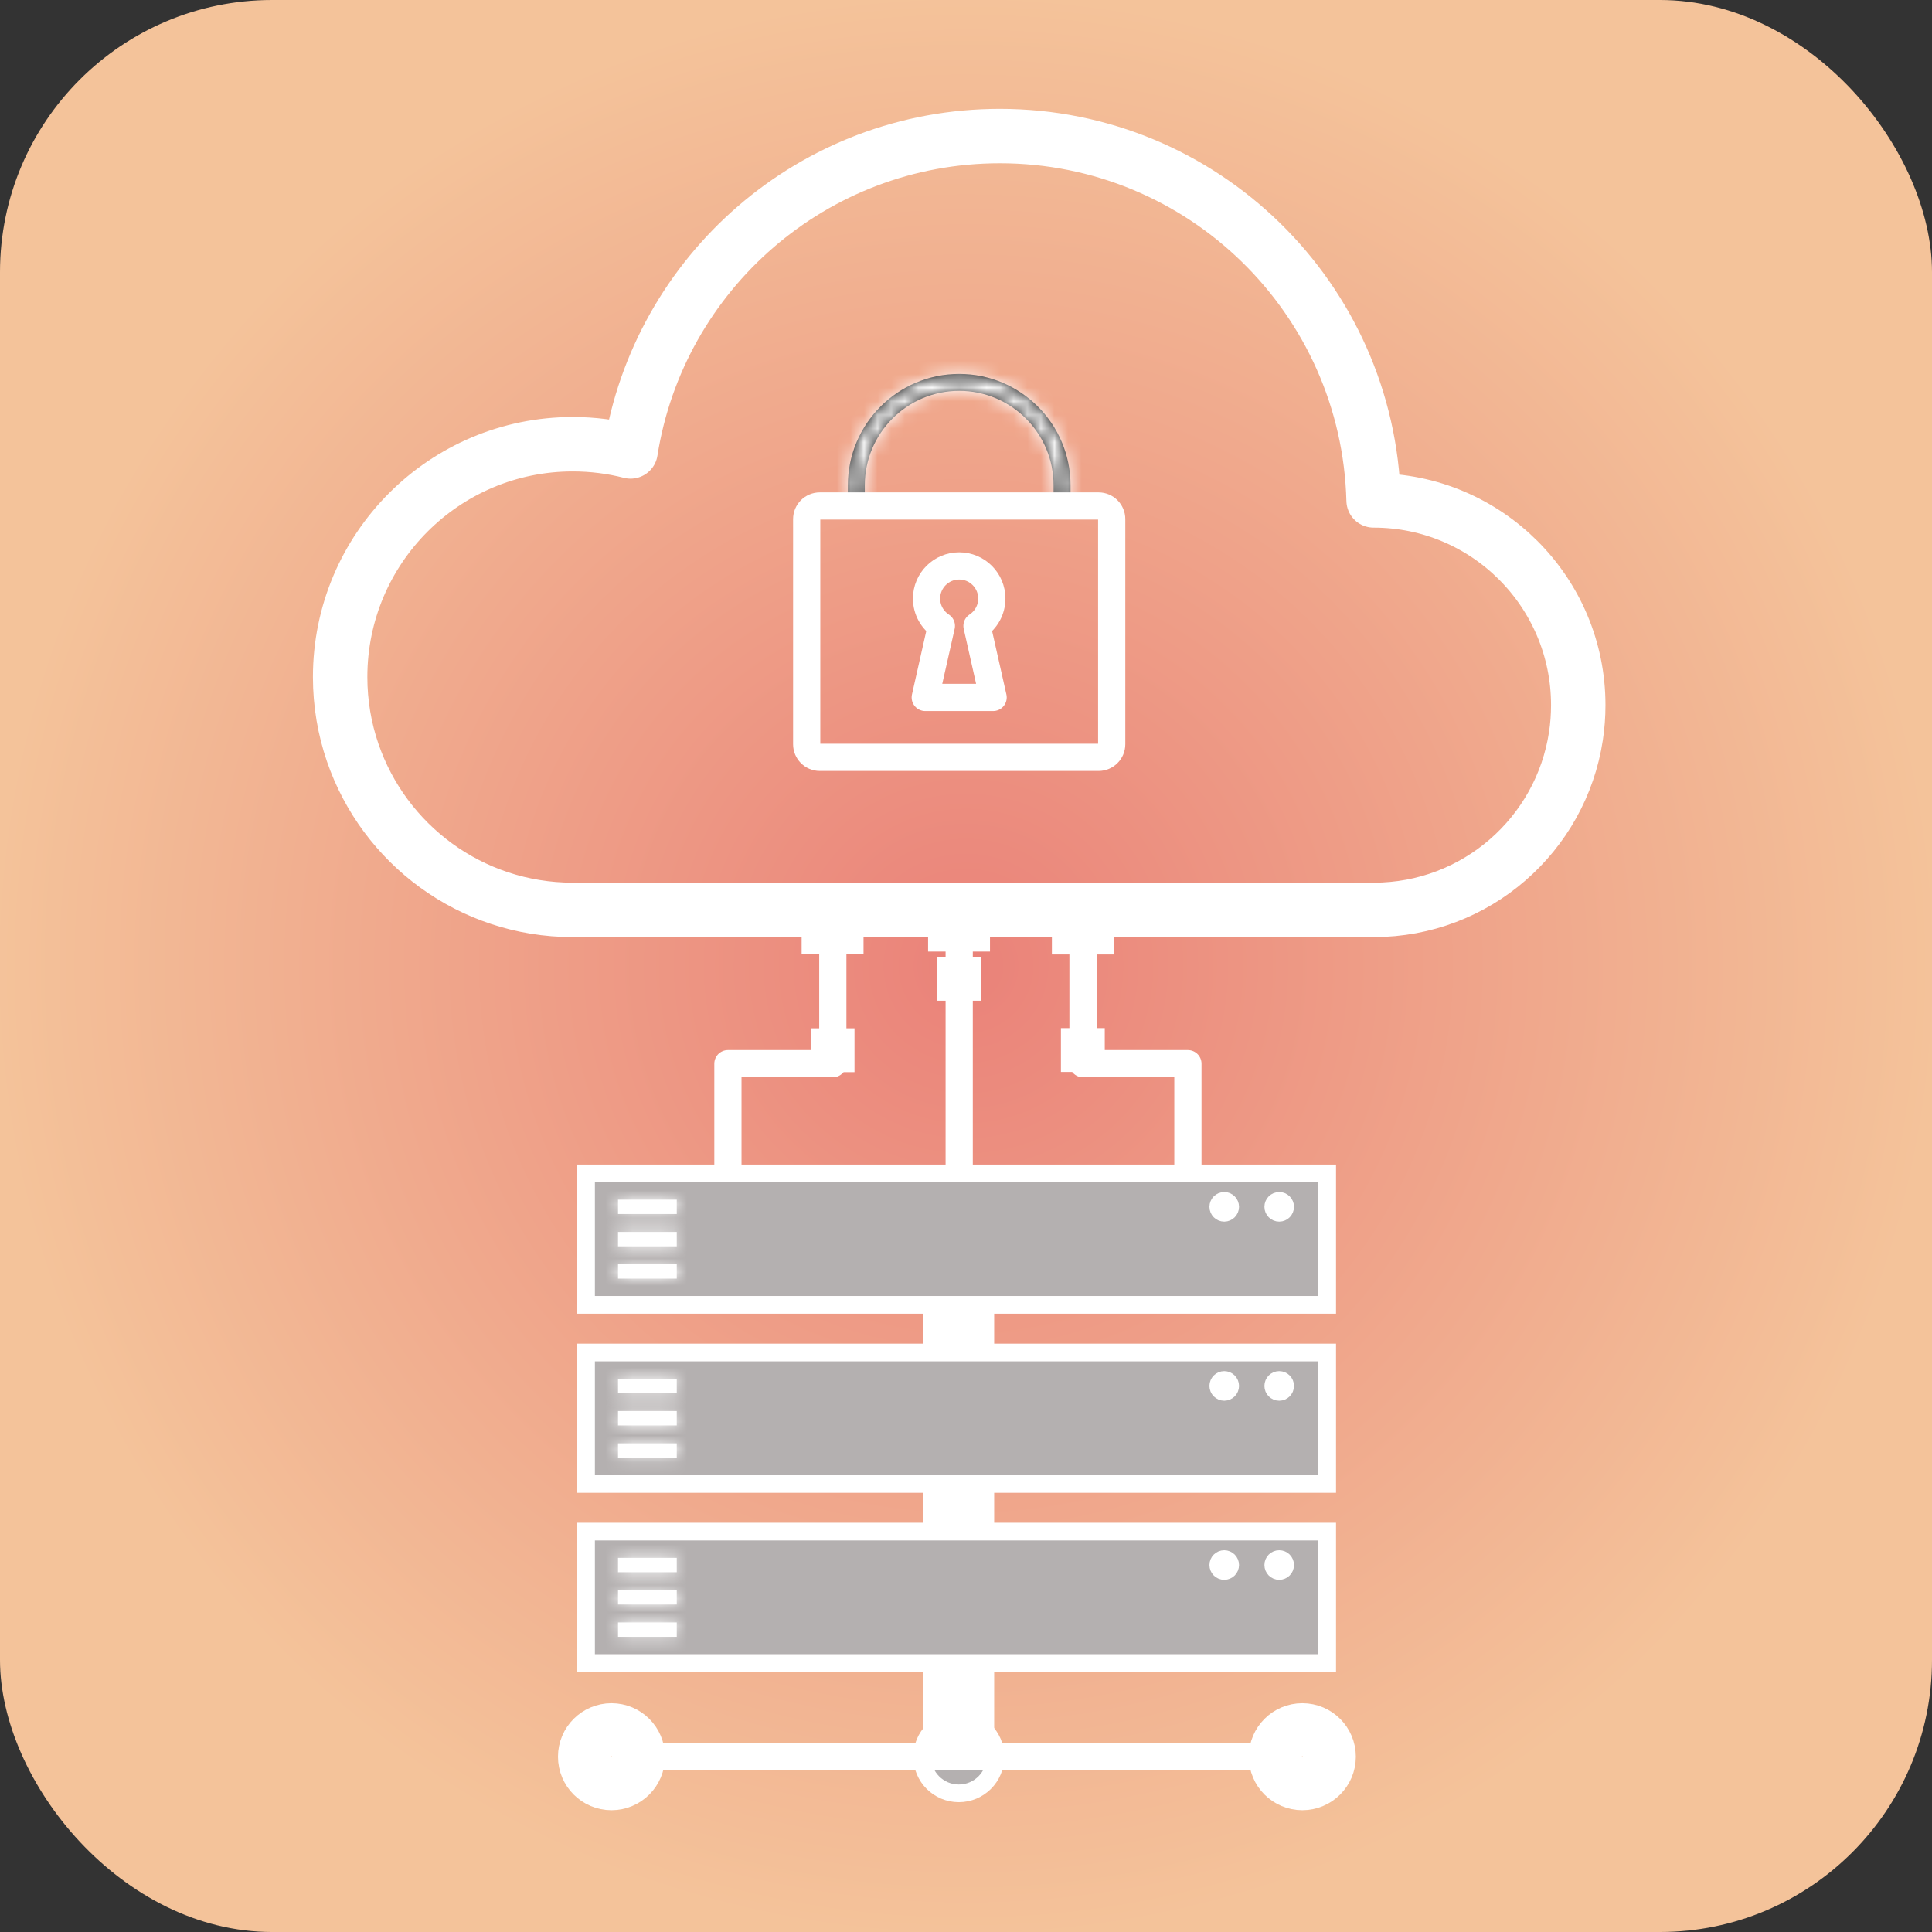 <svg width="142" height="142" viewBox="0 0 142 142" fill="none" xmlns="http://www.w3.org/2000/svg">
<rect x="0" y="0" width="142" height="142" fill="#333333" stroke="none"/>
<g id="Frame 16">
<rect width="142" height="142" rx="20" fill="url(#paint0_radial_88_236)"/>
<g id="Group">
<g id="Group_2">
<g id="Group_3">
<path id="Vector" d="M62.253 76.132V78.25H60.135V76.132H62.253Z" fill="black" stroke="white" stroke-width="1.105"/>
</g>
</g>
<g id="Group_4">
<g id="Group_5">
<path id="Vector_2" d="M71.547 70.881V72.999H69.429V70.881H71.547Z" fill="black" stroke="white" stroke-width="1.105"/>
</g>
</g>
<g id="Group_6">
<g id="Group_7">
<path id="Vector_3" d="M80.647 76.118V78.236H78.529V76.118H80.647Z" fill="black" stroke="white" stroke-width="1.105"/>
</g>
</g>
<g id="Group_8">
<g id="Group_9">
<path id="Vector_4" d="M62.963 68.742V69.642H59.424V68.742H62.963Z" fill="black" stroke="white" stroke-width="1.011"/>
</g>
</g>
<g id="Group_10">
<g id="Group_11">
<path id="Vector_5" d="M81.358 68.747V69.647H77.819V68.747H81.358Z" fill="black" stroke="white" stroke-width="1.011"/>
</g>
</g>
<g id="Group_12">
<g id="Group_13">
<path id="Vector_6" d="M72.258 68.535V69.435H68.719V68.535H72.258Z" fill="black" stroke="white" stroke-width="1.011"/>
</g>
</g>
<g id="Group_14">
<g id="Group_15">
<path id="Vector_7" d="M79.6 67.311V78.181H87.31V86.615" stroke="white" stroke-width="2" stroke-linejoin="round"/>
</g>
</g>
<g id="Group_16">
<g id="Group_17">
<path id="Vector_8" d="M70.5 66.875V89.228" stroke="white" stroke-width="2" stroke-miterlimit="10"/>
</g>
</g>
<g id="Group_18">
<g id="Group_19">
<path id="Vector_9" d="M61.211 67.311V78.181H53.501V86.615" stroke="white" stroke-width="2" stroke-linejoin="round"/>
</g>
</g>
<g id="Group_20">
<g id="Group_21">
<path id="Vector_10" d="M116 51.826C116 52.602 115.943 53.363 115.829 54.105C114.733 61.335 108.497 66.876 100.968 66.876H42.096C34.596 66.876 28.226 62.041 25.922 55.316C25.325 53.576 25 51.706 25 49.761C25 40.312 32.653 32.65 42.096 32.65C43.561 32.65 44.985 32.833 46.345 33.181C48.415 20.044 59.779 10 73.487 10C88.42 10 100.572 21.923 100.959 36.78H100.968C109.269 36.78 116 43.517 116 51.826Z" stroke="white" stroke-width="4" stroke-linecap="round" stroke-linejoin="round"/>
</g>
</g>
<g id="Group_22">
<g id="Group_23">
<path id="Vector_11" d="M73.165 129.116C73.165 130.603 71.959 131.809 70.471 131.809C68.984 131.809 67.778 130.603 67.778 129.116C67.778 127.629 68.984 126.423 70.471 126.423C71.959 126.423 73.165 127.629 73.165 129.116Z" fill="#B4B0B0" stroke="white" stroke-width="1.3"/>
</g>
<g id="Group_24">
<path id="Vector_12" d="M46.926 129.116C46.926 130.211 46.038 131.099 44.943 131.099C43.849 131.099 42.961 130.211 42.961 129.116C42.961 128.021 43.849 127.134 44.943 127.134C46.038 127.134 46.926 128.021 46.926 129.116Z" stroke="white" stroke-width="3.9" stroke-miterlimit="10"/>
</g>
<g id="Group_25">
<path id="Vector_13" d="M97.703 129.116C97.703 130.211 96.814 131.099 95.72 131.099C94.625 131.099 93.737 130.211 93.737 129.116C93.737 128.021 94.625 127.134 95.72 127.134C96.814 127.134 97.703 128.021 97.703 129.116Z" stroke="white" stroke-width="3.9" stroke-miterlimit="10"/>
</g>
<g id="Group_26">
<path id="Vector_14" d="M70.471 128.674V86.615" stroke="white" stroke-width="5.2" stroke-miterlimit="10"/>
</g>
<g id="Group_27">
<path id="Vector_15" d="M47.206 129.116H93.738" stroke="white" stroke-width="2" stroke-miterlimit="10"/>
</g>
<g id="Group_28">
<path id="Vector_16" d="M97.547 122.232H43.074V112.571H97.547V122.232Z" fill="#B4B0B0" stroke="white" stroke-width="1.3"/>
</g>
<g id="Group_29">
<path id="Vector_17" d="M90.418 115.028C90.418 115.269 90.222 115.465 89.981 115.465C89.739 115.465 89.543 115.269 89.543 115.028C89.543 114.787 89.739 114.591 89.981 114.591C90.222 114.591 90.418 114.787 90.418 115.028Z" fill="white" stroke="white" stroke-width="1.3"/>
</g>
<g id="Group_30">
<path id="Vector_18" d="M94.458 115.028C94.458 115.269 94.263 115.465 94.021 115.465C93.779 115.465 93.583 115.269 93.583 115.028C93.583 114.787 93.779 114.591 94.021 114.591C94.263 114.591 94.458 114.787 94.458 115.028Z" fill="white" stroke="white" stroke-width="1.3"/>
</g>
<g id="Group_31">
<g id="Vector_19">
<mask id="path-20-inside-1_88_236" fill="white">
<path d="M49.741 117.93H45.424V116.874H49.741V117.93Z"/>
</mask>
<path d="M49.741 117.93H45.424V116.874H49.741V117.93Z" fill="white"/>
<path d="M49.741 117.93V119.23H51.041V117.93H49.741ZM45.424 117.93H44.124V119.23H45.424V117.93ZM45.424 116.874V115.574H44.124V116.874H45.424ZM49.741 116.874H51.041V115.574H49.741V116.874ZM49.741 116.63H45.424V119.23H49.741V116.63ZM46.724 117.93V116.874H44.124V117.93H46.724ZM45.424 118.174H49.741V115.574H45.424V118.174ZM48.441 116.874V117.93H51.041V116.874H48.441Z" fill="white" mask="url(#path-20-inside-1_88_236)"/>
</g>
</g>
<g id="Group_32">
<g id="Vector_20">
<mask id="path-22-inside-2_88_236" fill="white">
<path d="M49.741 120.303H45.424V119.248H49.741V120.303Z"/>
</mask>
<path d="M49.741 120.303H45.424V119.248H49.741V120.303Z" fill="white"/>
<path d="M49.741 120.303V121.603H51.041V120.303H49.741ZM45.424 120.303H44.124V121.603H45.424V120.303ZM45.424 119.248V117.948H44.124V119.248H45.424ZM49.741 119.248H51.041V117.948H49.741V119.248ZM49.741 119.003H45.424V121.603H49.741V119.003ZM46.724 120.303V119.248H44.124V120.303H46.724ZM45.424 120.548H49.741V117.948H45.424V120.548ZM48.441 119.248V120.303H51.041V119.248H48.441Z" fill="white" mask="url(#path-22-inside-2_88_236)"/>
</g>
</g>
<g id="Group_33">
<g id="Vector_21">
<mask id="path-24-inside-3_88_236" fill="white">
<path d="M49.741 115.556H45.424V114.501H49.741V115.556Z"/>
</mask>
<path d="M49.741 115.556H45.424V114.501H49.741V115.556Z" fill="white"/>
<path d="M49.741 115.556V116.856H51.041V115.556H49.741ZM45.424 115.556H44.124V116.856H45.424V115.556ZM45.424 114.501V113.201H44.124V114.501H45.424ZM49.741 114.501H51.041V113.201H49.741V114.501ZM49.741 114.256H45.424V116.856H49.741V114.256ZM46.724 115.556V114.501H44.124V115.556H46.724ZM45.424 115.801H49.741V113.201H45.424V115.801ZM48.441 114.501V115.556H51.041V114.501H48.441Z" fill="white" mask="url(#path-24-inside-3_88_236)"/>
</g>
</g>
<g id="Group_34">
<path id="Vector_22" d="M97.547 109.069H43.074V99.407H97.547V109.069Z" fill="#B4B0B0" stroke="white" stroke-width="1.3"/>
</g>
<g id="Group_35">
<path id="Vector_23" d="M90.418 101.865C90.418 102.106 90.222 102.302 89.981 102.302C89.739 102.302 89.543 102.106 89.543 101.865C89.543 101.623 89.739 101.427 89.981 101.427C90.222 101.427 90.418 101.623 90.418 101.865Z" fill="white" stroke="white" stroke-width="1.3"/>
</g>
<g id="Group_36">
<path id="Vector_24" d="M94.458 101.865C94.458 102.106 94.263 102.302 94.021 102.302C93.779 102.302 93.583 102.106 93.583 101.865C93.583 101.623 93.779 101.427 94.021 101.427C94.262 101.427 94.458 101.623 94.458 101.865Z" fill="white" stroke="white" stroke-width="1.3"/>
</g>
<g id="Group_37">
<g id="Vector_25">
<mask id="path-29-inside-4_88_236" fill="white">
<path d="M49.741 104.766H45.424V103.711H49.741V104.766Z"/>
</mask>
<path d="M49.741 104.766H45.424V103.711H49.741V104.766Z" fill="white"/>
<path d="M49.741 104.766V106.066H51.041V104.766H49.741ZM45.424 104.766H44.124V106.066H45.424V104.766ZM45.424 103.711V102.411H44.124V103.711H45.424ZM49.741 103.711H51.041V102.411H49.741V103.711ZM49.741 103.466H45.424V106.066H49.741V103.466ZM46.724 104.766V103.711H44.124V104.766H46.724ZM45.424 105.011H49.741V102.411H45.424V105.011ZM48.441 103.711V104.766H51.041V103.711H48.441Z" fill="white" mask="url(#path-29-inside-4_88_236)"/>
</g>
</g>
<g id="Group_38">
<g id="Vector_26">
<mask id="path-31-inside-5_88_236" fill="white">
<path d="M49.741 107.14H45.424V106.084H49.741V107.14Z"/>
</mask>
<path d="M49.741 107.14H45.424V106.084H49.741V107.14Z" fill="white"/>
<path d="M49.741 107.14V108.44H51.041V107.14H49.741ZM45.424 107.14H44.124V108.44H45.424V107.14ZM45.424 106.084V104.784H44.124V106.084H45.424ZM49.741 106.084H51.041V104.784H49.741V106.084ZM49.741 105.84H45.424V108.44H49.741V105.84ZM46.724 107.14V106.084H44.124V107.14H46.724ZM45.424 107.384H49.741V104.784H45.424V107.384ZM48.441 106.084V107.14H51.041V106.084H48.441Z" fill="white" mask="url(#path-31-inside-5_88_236)"/>
</g>
</g>
<g id="Group_39">
<g id="Vector_27">
<mask id="path-33-inside-6_88_236" fill="white">
<path d="M49.741 102.392H45.424V101.336H49.741V102.392Z"/>
</mask>
<path d="M49.741 102.392H45.424V101.336H49.741V102.392Z" fill="white"/>
<path d="M49.741 102.392V103.692H51.041V102.392H49.741ZM45.424 102.392H44.124V103.692H45.424V102.392ZM45.424 101.336V100.036H44.124V101.336H45.424ZM49.741 101.336H51.041V100.036H49.741V101.336ZM49.741 101.092H45.424V103.692H49.741V101.092ZM46.724 102.392V101.336H44.124V102.392H46.724ZM45.424 102.636H49.741V100.036H45.424V102.636ZM48.441 101.336V102.392H51.041V101.336H48.441Z" fill="white" mask="url(#path-33-inside-6_88_236)"/>
</g>
</g>
<g id="Group_40">
<path id="Vector_28" d="M97.547 95.905H43.074V86.244H97.547V95.905Z" fill="#B4B0B0" stroke="white" stroke-width="1.3"/>
</g>
<g id="Group_41">
<path id="Vector_29" d="M90.418 88.7C90.418 88.942 90.222 89.138 89.981 89.138C89.739 89.138 89.543 88.942 89.543 88.7C89.543 88.459 89.739 88.263 89.981 88.263C90.222 88.263 90.418 88.459 90.418 88.7Z" fill="white" stroke="white" stroke-width="1.3"/>
</g>
<g id="Group_42">
<path id="Vector_30" d="M94.458 88.7C94.458 88.942 94.262 89.138 94.021 89.138C93.779 89.138 93.583 88.942 93.583 88.7C93.583 88.459 93.779 88.263 94.021 88.263C94.263 88.263 94.458 88.459 94.458 88.7Z" fill="white" stroke="white" stroke-width="1.3"/>
</g>
<g id="Group_43">
<g id="Vector_31">
<mask id="path-38-inside-7_88_236" fill="white">
<path d="M49.741 91.602H45.424V90.546H49.741V91.602Z"/>
</mask>
<path d="M49.741 91.602H45.424V90.546H49.741V91.602Z" fill="white"/>
<path d="M49.741 91.602V92.902H51.041V91.602H49.741ZM45.424 91.602H44.124V92.902H45.424V91.602ZM45.424 90.546V89.246H44.124V90.546H45.424ZM49.741 90.546H51.041V89.246H49.741V90.546ZM49.741 90.302H45.424V92.902H49.741V90.302ZM46.724 91.602V90.546H44.124V91.602H46.724ZM45.424 91.846H49.741V89.246H45.424V91.846ZM48.441 90.546V91.602H51.041V90.546H48.441Z" fill="white" mask="url(#path-38-inside-7_88_236)"/>
</g>
</g>
<g id="Group_44">
<g id="Vector_32">
<mask id="path-40-inside-8_88_236" fill="white">
<path d="M49.741 93.976H45.424V92.921H49.741V93.976Z"/>
</mask>
<path d="M49.741 93.976H45.424V92.921H49.741V93.976Z" fill="white"/>
<path d="M49.741 93.976V95.276H51.041V93.976H49.741ZM45.424 93.976H44.124V95.276H45.424V93.976ZM45.424 92.921V91.621H44.124V92.921H45.424ZM49.741 92.921H51.041V91.621H49.741V92.921ZM49.741 92.676H45.424V95.276H49.741V92.676ZM46.724 93.976V92.921H44.124V93.976H46.724ZM45.424 94.221H49.741V91.621H45.424V94.221ZM48.441 92.921V93.976H51.041V92.921H48.441Z" fill="white" mask="url(#path-40-inside-8_88_236)"/>
</g>
</g>
<g id="Group_45">
<g id="Vector_33">
<mask id="path-42-inside-9_88_236" fill="white">
<path d="M49.741 89.229H45.424V88.173H49.741V89.229Z"/>
</mask>
<path d="M49.741 89.229H45.424V88.173H49.741V89.229Z" fill="white"/>
<path d="M49.741 89.229V90.529H51.041V89.229H49.741ZM45.424 89.229H44.124V90.529H45.424V89.229ZM45.424 88.173V86.873H44.124V88.173H45.424ZM49.741 88.173H51.041V86.873H49.741V88.173ZM49.741 87.929H45.424V90.529H49.741V87.929ZM46.724 89.229V88.173H44.124V89.229H46.724ZM45.424 89.473H49.741V86.873H45.424V89.473ZM48.441 88.173V89.229H51.041V88.173H48.441Z" fill="white" mask="url(#path-42-inside-9_88_236)"/>
</g>
</g>
</g>
<g id="Group_46">
<g id="Group_47">
<g id="Vector_34">
<mask id="path-44-inside-10_88_236" fill="white">
<path d="M77.436 36.816V35.664C77.436 31.839 74.325 28.727 70.5 28.727C66.675 28.727 63.563 31.839 63.563 35.664V36.816H62.319V35.664C62.319 31.153 65.989 27.483 70.5 27.483C75.012 27.483 78.683 31.153 78.683 35.664V36.816H77.436Z"/>
</mask>
<path d="M77.436 36.816V35.664C77.436 31.839 74.325 28.727 70.5 28.727C66.675 28.727 63.563 31.839 63.563 35.664V36.816H62.319V35.664C62.319 31.153 65.989 27.483 70.5 27.483C75.012 27.483 78.683 31.153 78.683 35.664V36.816H77.436Z" fill="black"/>
<path d="M77.436 36.816H75.642V38.611H77.436V36.816ZM63.563 36.816V38.611H65.357V36.816H63.563ZM62.319 36.816H60.525V38.611H62.319V36.816ZM78.683 36.816V38.611H80.477V36.816H78.683ZM79.23 36.816V35.664H75.642V36.816H79.23ZM79.23 35.664C79.23 30.849 75.316 26.933 70.5 26.933V30.521C73.334 30.521 75.642 32.829 75.642 35.664H79.23ZM70.5 26.933C65.684 26.933 61.769 30.848 61.769 35.664H65.357C65.357 32.83 67.666 30.521 70.5 30.521V26.933ZM61.769 35.664V36.816H65.357V35.664H61.769ZM63.563 35.023H62.319V38.611H63.563V35.023ZM64.113 36.816V35.664H60.525V36.816H64.113ZM64.113 35.664C64.113 32.144 66.98 29.277 70.5 29.277V25.689C64.999 25.689 60.525 30.162 60.525 35.664H64.113ZM70.5 29.277C74.021 29.277 76.889 32.144 76.889 35.664H80.477C80.477 30.162 76.002 25.689 70.5 25.689V29.277ZM76.889 35.664V36.816H80.477V35.664H76.889ZM78.683 35.023H77.436V38.611H78.683V35.023Z" fill="white" mask="url(#path-44-inside-10_88_236)"/>
</g>
</g>
<g id="Group_48">
<path id="Vector_35" d="M80.743 55.665H60.256C59.723 55.665 59.291 55.233 59.291 54.701V38.156C59.291 37.623 59.723 37.19 60.256 37.19H80.743C81.276 37.19 81.709 37.623 81.709 38.156V54.701C81.709 55.233 81.276 55.665 80.743 55.665Z" stroke="white" stroke-width="2" stroke-miterlimit="10"/>
</g>
<g id="Group_49">
<path id="Vector_36" d="M72.993 51.261L71.808 46.002C72.463 45.574 72.898 44.834 72.898 43.993C72.898 42.667 71.824 41.594 70.499 41.594C69.174 41.594 68.1 42.667 68.1 43.993C68.1 44.834 68.534 45.574 69.19 46.002L68.005 51.261H72.993Z" stroke="white" stroke-width="2" stroke-linejoin="round"/>
</g>
</g>
</g>
</g>
<defs>
<radialGradient id="paint0_radial_88_236" cx="0" cy="0" r="1" gradientUnits="userSpaceOnUse" gradientTransform="translate(71 71) rotate(90) scale(71)">
<stop stop-color="#EA8279"/>
<stop offset="1" stop-color="#F4C39A"/>
</radialGradient>
</defs>
</svg>

